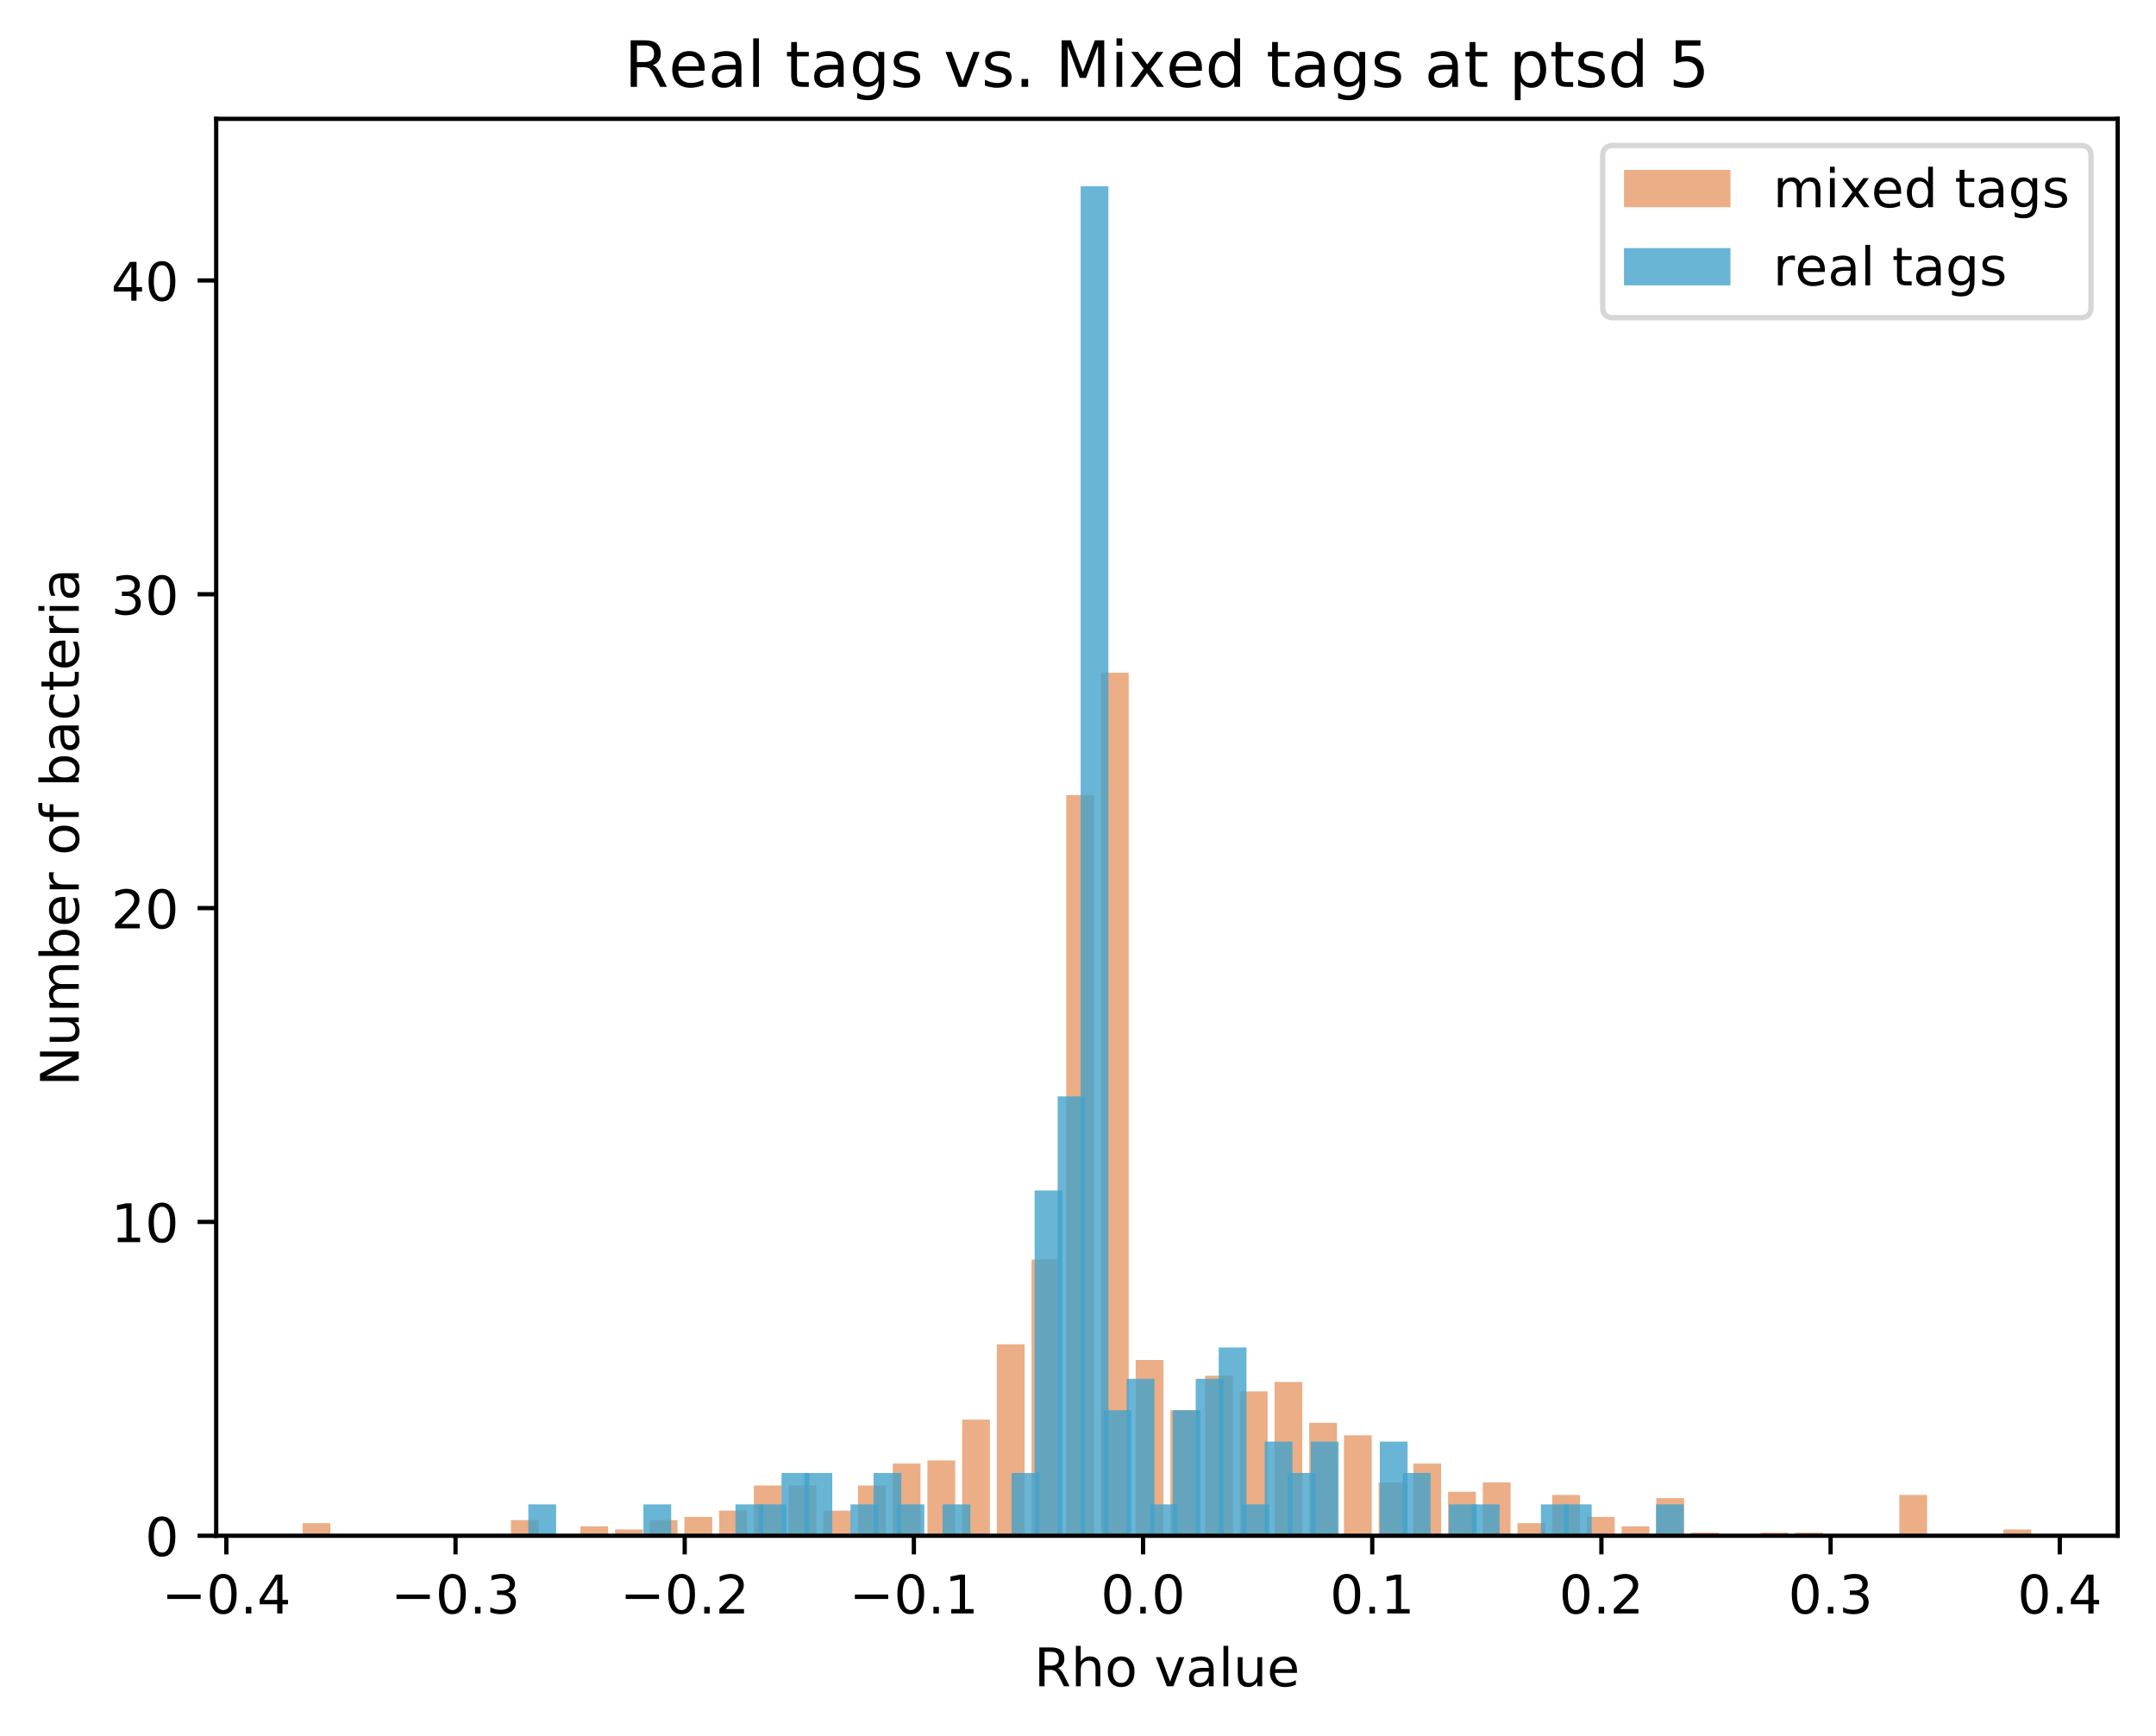 <?xml version="1.0" encoding="utf-8" standalone="no"?>
<!DOCTYPE svg PUBLIC "-//W3C//DTD SVG 1.1//EN"
  "http://www.w3.org/Graphics/SVG/1.1/DTD/svg11.dtd">
<!-- Created with matplotlib (https://matplotlib.org/) -->
<svg height="325.986pt" version="1.1" viewBox="0 0 404.923 325.986" width="404.923pt" xmlns="http://www.w3.org/2000/svg" xmlns:xlink="http://www.w3.org/1999/xlink">
 <defs>
  <style type="text/css">
*{stroke-linecap:butt;stroke-linejoin:round;}
  </style>
 </defs>
 <g id="figure_1">
  <g id="patch_1">
   <path d="M 0 325.986 
L 404.923 325.986 
L 404.923 0 
L 0 0 
z
" style="fill:#ffffff;"/>
  </g>
  <g id="axes_1">
   <g id="patch_2">
    <path d="M 40.603 288.43 
L 397.723 288.43 
L 397.723 22.318 
L 40.603 22.318 
z
" style="fill:#ffffff;"/>
   </g>
   <g id="patch_3">
    <path clip-path="url(#p50b6a801f6)" d="M 56.836 288.43 
L 62.051 288.43 
L 62.051 286.073 
L 56.836 286.073 
z
" style="fill:#d95f0e;opacity:0.5;"/>
   </g>
   <g id="patch_4">
    <path clip-path="url(#p50b6a801f6)" d="M 63.355 288.43 
L 68.57 288.43 
L 68.57 288.43 
L 63.355 288.43 
z
" style="fill:#d95f0e;opacity:0.5;"/>
   </g>
   <g id="patch_5">
    <path clip-path="url(#p50b6a801f6)" d="M 69.874 288.43 
L 75.09 288.43 
L 75.09 288.43 
L 69.874 288.43 
z
" style="fill:#d95f0e;opacity:0.5;"/>
   </g>
   <g id="patch_6">
    <path clip-path="url(#p50b6a801f6)" d="M 76.393 288.43 
L 81.609 288.43 
L 81.609 288.43 
L 76.393 288.43 
z
" style="fill:#d95f0e;opacity:0.5;"/>
   </g>
   <g id="patch_7">
    <path clip-path="url(#p50b6a801f6)" d="M 82.913 288.43 
L 88.128 288.43 
L 88.128 288.43 
L 82.913 288.43 
z
" style="fill:#d95f0e;opacity:0.5;"/>
   </g>
   <g id="patch_8">
    <path clip-path="url(#p50b6a801f6)" d="M 89.432 288.43 
L 94.647 288.43 
L 94.647 288.43 
L 89.432 288.43 
z
" style="fill:#d95f0e;opacity:0.5;"/>
   </g>
   <g id="patch_9">
    <path clip-path="url(#p50b6a801f6)" d="M 95.951 288.43 
L 101.166 288.43 
L 101.166 285.483 
L 95.951 285.483 
z
" style="fill:#d95f0e;opacity:0.5;"/>
   </g>
   <g id="patch_10">
    <path clip-path="url(#p50b6a801f6)" d="M 102.47 288.43 
L 107.685 288.43 
L 107.685 288.43 
L 102.47 288.43 
z
" style="fill:#d95f0e;opacity:0.5;"/>
   </g>
   <g id="patch_11">
    <path clip-path="url(#p50b6a801f6)" d="M 108.989 288.43 
L 114.205 288.43 
L 114.205 286.662 
L 108.989 286.662 
z
" style="fill:#d95f0e;opacity:0.5;"/>
   </g>
   <g id="patch_12">
    <path clip-path="url(#p50b6a801f6)" d="M 115.508 288.43 
L 120.724 288.43 
L 120.724 287.251 
L 115.508 287.251 
z
" style="fill:#d95f0e;opacity:0.5;"/>
   </g>
   <g id="patch_13">
    <path clip-path="url(#p50b6a801f6)" d="M 122.028 288.43 
L 127.243 288.43 
L 127.243 285.483 
L 122.028 285.483 
z
" style="fill:#d95f0e;opacity:0.5;"/>
   </g>
   <g id="patch_14">
    <path clip-path="url(#p50b6a801f6)" d="M 128.547 288.43 
L 133.762 288.43 
L 133.762 284.894 
L 128.547 284.894 
z
" style="fill:#d95f0e;opacity:0.5;"/>
   </g>
   <g id="patch_15">
    <path clip-path="url(#p50b6a801f6)" d="M 135.066 288.43 
L 140.281 288.43 
L 140.281 283.715 
L 135.066 283.715 
z
" style="fill:#d95f0e;opacity:0.5;"/>
   </g>
   <g id="patch_16">
    <path clip-path="url(#p50b6a801f6)" d="M 141.585 288.43 
L 146.8 288.43 
L 146.8 279 
L 141.585 279 
z
" style="fill:#d95f0e;opacity:0.5;"/>
   </g>
   <g id="patch_17">
    <path clip-path="url(#p50b6a801f6)" d="M 148.104 288.43 
L 153.32 288.43 
L 153.32 279 
L 148.104 279 
z
" style="fill:#d95f0e;opacity:0.5;"/>
   </g>
   <g id="patch_18">
    <path clip-path="url(#p50b6a801f6)" d="M 154.623 288.43 
L 159.839 288.43 
L 159.839 283.715 
L 154.623 283.715 
z
" style="fill:#d95f0e;opacity:0.5;"/>
   </g>
   <g id="patch_19">
    <path clip-path="url(#p50b6a801f6)" d="M 161.143 288.43 
L 166.358 288.43 
L 166.358 279 
L 161.143 279 
z
" style="fill:#d95f0e;opacity:0.5;"/>
   </g>
   <g id="patch_20">
    <path clip-path="url(#p50b6a801f6)" d="M 167.662 288.43 
L 172.877 288.43 
L 172.877 274.874 
L 167.662 274.874 
z
" style="fill:#d95f0e;opacity:0.5;"/>
   </g>
   <g id="patch_21">
    <path clip-path="url(#p50b6a801f6)" d="M 174.181 288.43 
L 179.396 288.43 
L 179.396 274.285 
L 174.181 274.285 
z
" style="fill:#d95f0e;opacity:0.5;"/>
   </g>
   <g id="patch_22">
    <path clip-path="url(#p50b6a801f6)" d="M 180.7 288.43 
L 185.915 288.43 
L 185.915 266.622 
L 180.7 266.622 
z
" style="fill:#d95f0e;opacity:0.5;"/>
   </g>
   <g id="patch_23">
    <path clip-path="url(#p50b6a801f6)" d="M 187.219 288.43 
L 192.435 288.43 
L 192.435 252.477 
L 187.219 252.477 
z
" style="fill:#d95f0e;opacity:0.5;"/>
   </g>
   <g id="patch_24">
    <path clip-path="url(#p50b6a801f6)" d="M 193.738 288.43 
L 198.954 288.43 
L 198.954 236.563 
L 193.738 236.563 
z
" style="fill:#d95f0e;opacity:0.5;"/>
   </g>
   <g id="patch_25">
    <path clip-path="url(#p50b6a801f6)" d="M 200.258 288.43 
L 205.473 288.43 
L 205.473 149.333 
L 200.258 149.333 
z
" style="fill:#d95f0e;opacity:0.5;"/>
   </g>
   <g id="patch_26">
    <path clip-path="url(#p50b6a801f6)" d="M 206.777 288.43 
L 211.992 288.43 
L 211.992 126.346 
L 206.777 126.346 
z
" style="fill:#d95f0e;opacity:0.5;"/>
   </g>
   <g id="patch_27">
    <path clip-path="url(#p50b6a801f6)" d="M 213.296 288.43 
L 218.511 288.43 
L 218.511 255.424 
L 213.296 255.424 
z
" style="fill:#d95f0e;opacity:0.5;"/>
   </g>
   <g id="patch_28">
    <path clip-path="url(#p50b6a801f6)" d="M 219.815 288.43 
L 225.03 288.43 
L 225.03 264.854 
L 219.815 264.854 
z
" style="fill:#d95f0e;opacity:0.5;"/>
   </g>
   <g id="patch_29">
    <path clip-path="url(#p50b6a801f6)" d="M 226.334 288.43 
L 231.55 288.43 
L 231.55 258.371 
L 226.334 258.371 
z
" style="fill:#d95f0e;opacity:0.5;"/>
   </g>
   <g id="patch_30">
    <path clip-path="url(#p50b6a801f6)" d="M 232.853 288.43 
L 238.069 288.43 
L 238.069 261.318 
L 232.853 261.318 
z
" style="fill:#d95f0e;opacity:0.5;"/>
   </g>
   <g id="patch_31">
    <path clip-path="url(#p50b6a801f6)" d="M 239.373 288.43 
L 244.588 288.43 
L 244.588 259.55 
L 239.373 259.55 
z
" style="fill:#d95f0e;opacity:0.5;"/>
   </g>
   <g id="patch_32">
    <path clip-path="url(#p50b6a801f6)" d="M 245.892 288.43 
L 251.107 288.43 
L 251.107 267.212 
L 245.892 267.212 
z
" style="fill:#d95f0e;opacity:0.5;"/>
   </g>
   <g id="patch_33">
    <path clip-path="url(#p50b6a801f6)" d="M 252.411 288.43 
L 257.626 288.43 
L 257.626 269.569 
L 252.411 269.569 
z
" style="fill:#d95f0e;opacity:0.5;"/>
   </g>
   <g id="patch_34">
    <path clip-path="url(#p50b6a801f6)" d="M 258.93 288.43 
L 264.145 288.43 
L 264.145 278.41 
L 258.93 278.41 
z
" style="fill:#d95f0e;opacity:0.5;"/>
   </g>
   <g id="patch_35">
    <path clip-path="url(#p50b6a801f6)" d="M 265.449 288.43 
L 270.665 288.43 
L 270.665 274.874 
L 265.449 274.874 
z
" style="fill:#d95f0e;opacity:0.5;"/>
   </g>
   <g id="patch_36">
    <path clip-path="url(#p50b6a801f6)" d="M 271.968 288.43 
L 277.184 288.43 
L 277.184 280.179 
L 271.968 280.179 
z
" style="fill:#d95f0e;opacity:0.5;"/>
   </g>
   <g id="patch_37">
    <path clip-path="url(#p50b6a801f6)" d="M 278.488 288.43 
L 283.703 288.43 
L 283.703 278.41 
L 278.488 278.41 
z
" style="fill:#d95f0e;opacity:0.5;"/>
   </g>
   <g id="patch_38">
    <path clip-path="url(#p50b6a801f6)" d="M 285.007 288.43 
L 290.222 288.43 
L 290.222 286.073 
L 285.007 286.073 
z
" style="fill:#d95f0e;opacity:0.5;"/>
   </g>
   <g id="patch_39">
    <path clip-path="url(#p50b6a801f6)" d="M 291.526 288.43 
L 296.741 288.43 
L 296.741 280.768 
L 291.526 280.768 
z
" style="fill:#d95f0e;opacity:0.5;"/>
   </g>
   <g id="patch_40">
    <path clip-path="url(#p50b6a801f6)" d="M 298.045 288.43 
L 303.26 288.43 
L 303.26 284.894 
L 298.045 284.894 
z
" style="fill:#d95f0e;opacity:0.5;"/>
   </g>
   <g id="patch_41">
    <path clip-path="url(#p50b6a801f6)" d="M 304.564 288.43 
L 309.78 288.43 
L 309.78 286.662 
L 304.564 286.662 
z
" style="fill:#d95f0e;opacity:0.5;"/>
   </g>
   <g id="patch_42">
    <path clip-path="url(#p50b6a801f6)" d="M 311.083 288.43 
L 316.299 288.43 
L 316.299 281.357 
L 311.083 281.357 
z
" style="fill:#d95f0e;opacity:0.5;"/>
   </g>
   <g id="patch_43">
    <path clip-path="url(#p50b6a801f6)" d="M 317.603 288.43 
L 322.818 288.43 
L 322.818 287.841 
L 317.603 287.841 
z
" style="fill:#d95f0e;opacity:0.5;"/>
   </g>
   <g id="patch_44">
    <path clip-path="url(#p50b6a801f6)" d="M 324.122 288.43 
L 329.337 288.43 
L 329.337 288.43 
L 324.122 288.43 
z
" style="fill:#d95f0e;opacity:0.5;"/>
   </g>
   <g id="patch_45">
    <path clip-path="url(#p50b6a801f6)" d="M 330.641 288.43 
L 335.856 288.43 
L 335.856 287.841 
L 330.641 287.841 
z
" style="fill:#d95f0e;opacity:0.5;"/>
   </g>
   <g id="patch_46">
    <path clip-path="url(#p50b6a801f6)" d="M 337.16 288.43 
L 342.375 288.43 
L 342.375 287.841 
L 337.16 287.841 
z
" style="fill:#d95f0e;opacity:0.5;"/>
   </g>
   <g id="patch_47">
    <path clip-path="url(#p50b6a801f6)" d="M 343.679 288.43 
L 348.895 288.43 
L 348.895 288.43 
L 343.679 288.43 
z
" style="fill:#d95f0e;opacity:0.5;"/>
   </g>
   <g id="patch_48">
    <path clip-path="url(#p50b6a801f6)" d="M 350.198 288.43 
L 355.414 288.43 
L 355.414 288.43 
L 350.198 288.43 
z
" style="fill:#d95f0e;opacity:0.5;"/>
   </g>
   <g id="patch_49">
    <path clip-path="url(#p50b6a801f6)" d="M 356.718 288.43 
L 361.933 288.43 
L 361.933 280.768 
L 356.718 280.768 
z
" style="fill:#d95f0e;opacity:0.5;"/>
   </g>
   <g id="patch_50">
    <path clip-path="url(#p50b6a801f6)" d="M 363.237 288.43 
L 368.452 288.43 
L 368.452 288.43 
L 363.237 288.43 
z
" style="fill:#d95f0e;opacity:0.5;"/>
   </g>
   <g id="patch_51">
    <path clip-path="url(#p50b6a801f6)" d="M 369.756 288.43 
L 374.971 288.43 
L 374.971 288.43 
L 369.756 288.43 
z
" style="fill:#d95f0e;opacity:0.5;"/>
   </g>
   <g id="patch_52">
    <path clip-path="url(#p50b6a801f6)" d="M 376.275 288.43 
L 381.49 288.43 
L 381.49 287.251 
L 376.275 287.251 
z
" style="fill:#d95f0e;opacity:0.5;"/>
   </g>
   <g id="patch_53">
    <path clip-path="url(#p50b6a801f6)" d="M 99.232 288.43 
L 104.447 288.43 
L 104.447 282.536 
L 99.232 282.536 
z
" style="fill:#43a2ca;opacity:0.8;"/>
   </g>
   <g id="patch_54">
    <path clip-path="url(#p50b6a801f6)" d="M 103.554 288.43 
L 108.769 288.43 
L 108.769 288.43 
L 103.554 288.43 
z
" style="fill:#43a2ca;opacity:0.8;"/>
   </g>
   <g id="patch_55">
    <path clip-path="url(#p50b6a801f6)" d="M 107.876 288.43 
L 113.091 288.43 
L 113.091 288.43 
L 107.876 288.43 
z
" style="fill:#43a2ca;opacity:0.8;"/>
   </g>
   <g id="patch_56">
    <path clip-path="url(#p50b6a801f6)" d="M 112.198 288.43 
L 117.413 288.43 
L 117.413 288.43 
L 112.198 288.43 
z
" style="fill:#43a2ca;opacity:0.8;"/>
   </g>
   <g id="patch_57">
    <path clip-path="url(#p50b6a801f6)" d="M 116.52 288.43 
L 121.735 288.43 
L 121.735 288.43 
L 116.52 288.43 
z
" style="fill:#43a2ca;opacity:0.8;"/>
   </g>
   <g id="patch_58">
    <path clip-path="url(#p50b6a801f6)" d="M 120.842 288.43 
L 126.057 288.43 
L 126.057 282.536 
L 120.842 282.536 
z
" style="fill:#43a2ca;opacity:0.8;"/>
   </g>
   <g id="patch_59">
    <path clip-path="url(#p50b6a801f6)" d="M 125.164 288.43 
L 130.379 288.43 
L 130.379 288.43 
L 125.164 288.43 
z
" style="fill:#43a2ca;opacity:0.8;"/>
   </g>
   <g id="patch_60">
    <path clip-path="url(#p50b6a801f6)" d="M 129.486 288.43 
L 134.701 288.43 
L 134.701 288.43 
L 129.486 288.43 
z
" style="fill:#43a2ca;opacity:0.8;"/>
   </g>
   <g id="patch_61">
    <path clip-path="url(#p50b6a801f6)" d="M 133.808 288.43 
L 139.023 288.43 
L 139.023 288.43 
L 133.808 288.43 
z
" style="fill:#43a2ca;opacity:0.8;"/>
   </g>
   <g id="patch_62">
    <path clip-path="url(#p50b6a801f6)" d="M 138.13 288.43 
L 143.345 288.43 
L 143.345 282.536 
L 138.13 282.536 
z
" style="fill:#43a2ca;opacity:0.8;"/>
   </g>
   <g id="patch_63">
    <path clip-path="url(#p50b6a801f6)" d="M 142.452 288.43 
L 147.667 288.43 
L 147.667 282.536 
L 142.452 282.536 
z
" style="fill:#43a2ca;opacity:0.8;"/>
   </g>
   <g id="patch_64">
    <path clip-path="url(#p50b6a801f6)" d="M 146.774 288.43 
L 151.989 288.43 
L 151.989 276.642 
L 146.774 276.642 
z
" style="fill:#43a2ca;opacity:0.8;"/>
   </g>
   <g id="patch_65">
    <path clip-path="url(#p50b6a801f6)" d="M 151.096 288.43 
L 156.311 288.43 
L 156.311 276.642 
L 151.096 276.642 
z
" style="fill:#43a2ca;opacity:0.8;"/>
   </g>
   <g id="patch_66">
    <path clip-path="url(#p50b6a801f6)" d="M 155.418 288.43 
L 160.633 288.43 
L 160.633 288.43 
L 155.418 288.43 
z
" style="fill:#43a2ca;opacity:0.8;"/>
   </g>
   <g id="patch_67">
    <path clip-path="url(#p50b6a801f6)" d="M 159.74 288.43 
L 164.955 288.43 
L 164.955 282.536 
L 159.74 282.536 
z
" style="fill:#43a2ca;opacity:0.8;"/>
   </g>
   <g id="patch_68">
    <path clip-path="url(#p50b6a801f6)" d="M 164.062 288.43 
L 169.277 288.43 
L 169.277 276.642 
L 164.062 276.642 
z
" style="fill:#43a2ca;opacity:0.8;"/>
   </g>
   <g id="patch_69">
    <path clip-path="url(#p50b6a801f6)" d="M 168.384 288.43 
L 173.599 288.43 
L 173.599 282.536 
L 168.384 282.536 
z
" style="fill:#43a2ca;opacity:0.8;"/>
   </g>
   <g id="patch_70">
    <path clip-path="url(#p50b6a801f6)" d="M 172.706 288.43 
L 177.921 288.43 
L 177.921 288.43 
L 172.706 288.43 
z
" style="fill:#43a2ca;opacity:0.8;"/>
   </g>
   <g id="patch_71">
    <path clip-path="url(#p50b6a801f6)" d="M 177.028 288.43 
L 182.243 288.43 
L 182.243 282.536 
L 177.028 282.536 
z
" style="fill:#43a2ca;opacity:0.8;"/>
   </g>
   <g id="patch_72">
    <path clip-path="url(#p50b6a801f6)" d="M 181.35 288.43 
L 186.565 288.43 
L 186.565 288.43 
L 181.35 288.43 
z
" style="fill:#43a2ca;opacity:0.8;"/>
   </g>
   <g id="patch_73">
    <path clip-path="url(#p50b6a801f6)" d="M 185.671 288.43 
L 190.887 288.43 
L 190.887 288.43 
L 185.671 288.43 
z
" style="fill:#43a2ca;opacity:0.8;"/>
   </g>
   <g id="patch_74">
    <path clip-path="url(#p50b6a801f6)" d="M 189.993 288.43 
L 195.209 288.43 
L 195.209 276.642 
L 189.993 276.642 
z
" style="fill:#43a2ca;opacity:0.8;"/>
   </g>
   <g id="patch_75">
    <path clip-path="url(#p50b6a801f6)" d="M 194.315 288.43 
L 199.531 288.43 
L 199.531 223.597 
L 194.315 223.597 
z
" style="fill:#43a2ca;opacity:0.8;"/>
   </g>
   <g id="patch_76">
    <path clip-path="url(#p50b6a801f6)" d="M 198.637 288.43 
L 203.853 288.43 
L 203.853 205.915 
L 198.637 205.915 
z
" style="fill:#43a2ca;opacity:0.8;"/>
   </g>
   <g id="patch_77">
    <path clip-path="url(#p50b6a801f6)" d="M 202.959 288.43 
L 208.175 288.43 
L 208.175 34.99 
L 202.959 34.99 
z
" style="fill:#43a2ca;opacity:0.8;"/>
   </g>
   <g id="patch_78">
    <path clip-path="url(#p50b6a801f6)" d="M 207.281 288.43 
L 212.497 288.43 
L 212.497 264.854 
L 207.281 264.854 
z
" style="fill:#43a2ca;opacity:0.8;"/>
   </g>
   <g id="patch_79">
    <path clip-path="url(#p50b6a801f6)" d="M 211.603 288.43 
L 216.819 288.43 
L 216.819 258.96 
L 211.603 258.96 
z
" style="fill:#43a2ca;opacity:0.8;"/>
   </g>
   <g id="patch_80">
    <path clip-path="url(#p50b6a801f6)" d="M 215.925 288.43 
L 221.141 288.43 
L 221.141 282.536 
L 215.925 282.536 
z
" style="fill:#43a2ca;opacity:0.8;"/>
   </g>
   <g id="patch_81">
    <path clip-path="url(#p50b6a801f6)" d="M 220.247 288.43 
L 225.463 288.43 
L 225.463 264.854 
L 220.247 264.854 
z
" style="fill:#43a2ca;opacity:0.8;"/>
   </g>
   <g id="patch_82">
    <path clip-path="url(#p50b6a801f6)" d="M 224.569 288.43 
L 229.785 288.43 
L 229.785 258.96 
L 224.569 258.96 
z
" style="fill:#43a2ca;opacity:0.8;"/>
   </g>
   <g id="patch_83">
    <path clip-path="url(#p50b6a801f6)" d="M 228.891 288.43 
L 234.107 288.43 
L 234.107 253.066 
L 228.891 253.066 
z
" style="fill:#43a2ca;opacity:0.8;"/>
   </g>
   <g id="patch_84">
    <path clip-path="url(#p50b6a801f6)" d="M 233.213 288.43 
L 238.428 288.43 
L 238.428 282.536 
L 233.213 282.536 
z
" style="fill:#43a2ca;opacity:0.8;"/>
   </g>
   <g id="patch_85">
    <path clip-path="url(#p50b6a801f6)" d="M 237.535 288.43 
L 242.75 288.43 
L 242.75 270.748 
L 237.535 270.748 
z
" style="fill:#43a2ca;opacity:0.8;"/>
   </g>
   <g id="patch_86">
    <path clip-path="url(#p50b6a801f6)" d="M 241.857 288.43 
L 247.072 288.43 
L 247.072 276.642 
L 241.857 276.642 
z
" style="fill:#43a2ca;opacity:0.8;"/>
   </g>
   <g id="patch_87">
    <path clip-path="url(#p50b6a801f6)" d="M 246.179 288.43 
L 251.394 288.43 
L 251.394 270.748 
L 246.179 270.748 
z
" style="fill:#43a2ca;opacity:0.8;"/>
   </g>
   <g id="patch_88">
    <path clip-path="url(#p50b6a801f6)" d="M 250.501 288.43 
L 255.716 288.43 
L 255.716 288.43 
L 250.501 288.43 
z
" style="fill:#43a2ca;opacity:0.8;"/>
   </g>
   <g id="patch_89">
    <path clip-path="url(#p50b6a801f6)" d="M 254.823 288.43 
L 260.038 288.43 
L 260.038 288.43 
L 254.823 288.43 
z
" style="fill:#43a2ca;opacity:0.8;"/>
   </g>
   <g id="patch_90">
    <path clip-path="url(#p50b6a801f6)" d="M 259.145 288.43 
L 264.36 288.43 
L 264.36 270.748 
L 259.145 270.748 
z
" style="fill:#43a2ca;opacity:0.8;"/>
   </g>
   <g id="patch_91">
    <path clip-path="url(#p50b6a801f6)" d="M 263.467 288.43 
L 268.682 288.43 
L 268.682 276.642 
L 263.467 276.642 
z
" style="fill:#43a2ca;opacity:0.8;"/>
   </g>
   <g id="patch_92">
    <path clip-path="url(#p50b6a801f6)" d="M 267.789 288.43 
L 273.004 288.43 
L 273.004 288.43 
L 267.789 288.43 
z
" style="fill:#43a2ca;opacity:0.8;"/>
   </g>
   <g id="patch_93">
    <path clip-path="url(#p50b6a801f6)" d="M 272.111 288.43 
L 277.326 288.43 
L 277.326 282.536 
L 272.111 282.536 
z
" style="fill:#43a2ca;opacity:0.8;"/>
   </g>
   <g id="patch_94">
    <path clip-path="url(#p50b6a801f6)" d="M 276.433 288.43 
L 281.648 288.43 
L 281.648 282.536 
L 276.433 282.536 
z
" style="fill:#43a2ca;opacity:0.8;"/>
   </g>
   <g id="patch_95">
    <path clip-path="url(#p50b6a801f6)" d="M 280.755 288.43 
L 285.97 288.43 
L 285.97 288.43 
L 280.755 288.43 
z
" style="fill:#43a2ca;opacity:0.8;"/>
   </g>
   <g id="patch_96">
    <path clip-path="url(#p50b6a801f6)" d="M 285.077 288.43 
L 290.292 288.43 
L 290.292 288.43 
L 285.077 288.43 
z
" style="fill:#43a2ca;opacity:0.8;"/>
   </g>
   <g id="patch_97">
    <path clip-path="url(#p50b6a801f6)" d="M 289.399 288.43 
L 294.614 288.43 
L 294.614 282.536 
L 289.399 282.536 
z
" style="fill:#43a2ca;opacity:0.8;"/>
   </g>
   <g id="patch_98">
    <path clip-path="url(#p50b6a801f6)" d="M 293.721 288.43 
L 298.936 288.43 
L 298.936 282.536 
L 293.721 282.536 
z
" style="fill:#43a2ca;opacity:0.8;"/>
   </g>
   <g id="patch_99">
    <path clip-path="url(#p50b6a801f6)" d="M 298.043 288.43 
L 303.258 288.43 
L 303.258 288.43 
L 298.043 288.43 
z
" style="fill:#43a2ca;opacity:0.8;"/>
   </g>
   <g id="patch_100">
    <path clip-path="url(#p50b6a801f6)" d="M 302.365 288.43 
L 307.58 288.43 
L 307.58 288.43 
L 302.365 288.43 
z
" style="fill:#43a2ca;opacity:0.8;"/>
   </g>
   <g id="patch_101">
    <path clip-path="url(#p50b6a801f6)" d="M 306.687 288.43 
L 311.902 288.43 
L 311.902 288.43 
L 306.687 288.43 
z
" style="fill:#43a2ca;opacity:0.8;"/>
   </g>
   <g id="patch_102">
    <path clip-path="url(#p50b6a801f6)" d="M 311.009 288.43 
L 316.224 288.43 
L 316.224 282.536 
L 311.009 282.536 
z
" style="fill:#43a2ca;opacity:0.8;"/>
   </g>
   <g id="matplotlib.axis_1">
    <g id="xtick_1">
     <g id="line2d_1">
      <defs>
       <path d="M 0 0 
L 0 3.5 
" id="m117b417a06" style="stroke:#000000;stroke-width:0.8;"/>
      </defs>
      <g>
       <use style="stroke:#000000;stroke-width:0.8;" x="42.509" xlink:href="#m117b417a06" y="288.43"/>
      </g>
     </g>
     <g id="text_1">
      <!-- −0.4 -->
      <defs>
       <path d="M 10.594 35.5 
L 73.188 35.5 
L 73.188 27.203 
L 10.594 27.203 
z
" id="DejaVuSans-8722"/>
       <path d="M 31.781 66.406 
Q 24.172 66.406 20.328 58.906 
Q 16.5 51.422 16.5 36.375 
Q 16.5 21.391 20.328 13.891 
Q 24.172 6.391 31.781 6.391 
Q 39.453 6.391 43.281 13.891 
Q 47.125 21.391 47.125 36.375 
Q 47.125 51.422 43.281 58.906 
Q 39.453 66.406 31.781 66.406 
z
M 31.781 74.219 
Q 44.047 74.219 50.516 64.516 
Q 56.984 54.828 56.984 36.375 
Q 56.984 17.969 50.516 8.266 
Q 44.047 -1.422 31.781 -1.422 
Q 19.531 -1.422 13.062 8.266 
Q 6.594 17.969 6.594 36.375 
Q 6.594 54.828 13.062 64.516 
Q 19.531 74.219 31.781 74.219 
z
" id="DejaVuSans-48"/>
       <path d="M 10.688 12.406 
L 21 12.406 
L 21 0 
L 10.688 0 
z
" id="DejaVuSans-46"/>
       <path d="M 37.797 64.312 
L 12.891 25.391 
L 37.797 25.391 
z
M 35.203 72.906 
L 47.609 72.906 
L 47.609 25.391 
L 58.016 25.391 
L 58.016 17.188 
L 47.609 17.188 
L 47.609 0 
L 37.797 0 
L 37.797 17.188 
L 4.891 17.188 
L 4.891 26.703 
z
" id="DejaVuSans-52"/>
      </defs>
      <g transform="translate(30.368 303.029)scale(0.1 -0.1)">
       <use xlink:href="#DejaVuSans-8722"/>
       <use x="83.789" xlink:href="#DejaVuSans-48"/>
       <use x="147.412" xlink:href="#DejaVuSans-46"/>
       <use x="179.199" xlink:href="#DejaVuSans-52"/>
      </g>
     </g>
    </g>
    <g id="xtick_2">
     <g id="line2d_2">
      <g>
       <use style="stroke:#000000;stroke-width:0.8;" x="85.552" xlink:href="#m117b417a06" y="288.43"/>
      </g>
     </g>
     <g id="text_2">
      <!-- −0.3 -->
      <defs>
       <path d="M 40.578 39.312 
Q 47.656 37.797 51.625 33 
Q 55.609 28.219 55.609 21.188 
Q 55.609 10.406 48.188 4.484 
Q 40.766 -1.422 27.094 -1.422 
Q 22.516 -1.422 17.656 -0.516 
Q 12.797 0.391 7.625 2.203 
L 7.625 11.719 
Q 11.719 9.328 16.594 8.109 
Q 21.484 6.891 26.812 6.891 
Q 36.078 6.891 40.938 10.547 
Q 45.797 14.203 45.797 21.188 
Q 45.797 27.641 41.281 31.266 
Q 36.766 34.906 28.719 34.906 
L 20.219 34.906 
L 20.219 43.016 
L 29.109 43.016 
Q 36.375 43.016 40.234 45.922 
Q 44.094 48.828 44.094 54.297 
Q 44.094 59.906 40.109 62.906 
Q 36.141 65.922 28.719 65.922 
Q 24.656 65.922 20.016 65.031 
Q 15.375 64.156 9.812 62.312 
L 9.812 71.094 
Q 15.438 72.656 20.344 73.438 
Q 25.25 74.219 29.594 74.219 
Q 40.828 74.219 47.359 69.109 
Q 53.906 64.016 53.906 55.328 
Q 53.906 49.266 50.438 45.094 
Q 46.969 40.922 40.578 39.312 
z
" id="DejaVuSans-51"/>
      </defs>
      <g transform="translate(73.41 303.029)scale(0.1 -0.1)">
       <use xlink:href="#DejaVuSans-8722"/>
       <use x="83.789" xlink:href="#DejaVuSans-48"/>
       <use x="147.412" xlink:href="#DejaVuSans-46"/>
       <use x="179.199" xlink:href="#DejaVuSans-51"/>
      </g>
     </g>
    </g>
    <g id="xtick_3">
     <g id="line2d_3">
      <g>
       <use style="stroke:#000000;stroke-width:0.8;" x="128.595" xlink:href="#m117b417a06" y="288.43"/>
      </g>
     </g>
     <g id="text_3">
      <!-- −0.2 -->
      <defs>
       <path d="M 19.188 8.297 
L 53.609 8.297 
L 53.609 0 
L 7.328 0 
L 7.328 8.297 
Q 12.938 14.109 22.625 23.891 
Q 32.328 33.688 34.812 36.531 
Q 39.547 41.844 41.422 45.531 
Q 43.312 49.219 43.312 52.781 
Q 43.312 58.594 39.234 62.25 
Q 35.156 65.922 28.609 65.922 
Q 23.969 65.922 18.812 64.312 
Q 13.672 62.703 7.812 59.422 
L 7.812 69.391 
Q 13.766 71.781 18.938 73 
Q 24.125 74.219 28.422 74.219 
Q 39.75 74.219 46.484 68.547 
Q 53.219 62.891 53.219 53.422 
Q 53.219 48.922 51.531 44.891 
Q 49.859 40.875 45.406 35.406 
Q 44.188 33.984 37.641 27.219 
Q 31.109 20.453 19.188 8.297 
z
" id="DejaVuSans-50"/>
      </defs>
      <g transform="translate(116.453 303.029)scale(0.1 -0.1)">
       <use xlink:href="#DejaVuSans-8722"/>
       <use x="83.789" xlink:href="#DejaVuSans-48"/>
       <use x="147.412" xlink:href="#DejaVuSans-46"/>
       <use x="179.199" xlink:href="#DejaVuSans-50"/>
      </g>
     </g>
    </g>
    <g id="xtick_4">
     <g id="line2d_4">
      <g>
       <use style="stroke:#000000;stroke-width:0.8;" x="171.637" xlink:href="#m117b417a06" y="288.43"/>
      </g>
     </g>
     <g id="text_4">
      <!-- −0.1 -->
      <defs>
       <path d="M 12.406 8.297 
L 28.516 8.297 
L 28.516 63.922 
L 10.984 60.406 
L 10.984 69.391 
L 28.422 72.906 
L 38.281 72.906 
L 38.281 8.297 
L 54.391 8.297 
L 54.391 0 
L 12.406 0 
z
" id="DejaVuSans-49"/>
      </defs>
      <g transform="translate(159.496 303.029)scale(0.1 -0.1)">
       <use xlink:href="#DejaVuSans-8722"/>
       <use x="83.789" xlink:href="#DejaVuSans-48"/>
       <use x="147.412" xlink:href="#DejaVuSans-46"/>
       <use x="179.199" xlink:href="#DejaVuSans-49"/>
      </g>
     </g>
    </g>
    <g id="xtick_5">
     <g id="line2d_5">
      <g>
       <use style="stroke:#000000;stroke-width:0.8;" x="214.68" xlink:href="#m117b417a06" y="288.43"/>
      </g>
     </g>
     <g id="text_5">
      <!-- 0.0 -->
      <g transform="translate(206.728 303.029)scale(0.1 -0.1)">
       <use xlink:href="#DejaVuSans-48"/>
       <use x="63.623" xlink:href="#DejaVuSans-46"/>
       <use x="95.41" xlink:href="#DejaVuSans-48"/>
      </g>
     </g>
    </g>
    <g id="xtick_6">
     <g id="line2d_6">
      <g>
       <use style="stroke:#000000;stroke-width:0.8;" x="257.723" xlink:href="#m117b417a06" y="288.43"/>
      </g>
     </g>
     <g id="text_6">
      <!-- 0.1 -->
      <g transform="translate(249.771 303.029)scale(0.1 -0.1)">
       <use xlink:href="#DejaVuSans-48"/>
       <use x="63.623" xlink:href="#DejaVuSans-46"/>
       <use x="95.41" xlink:href="#DejaVuSans-49"/>
      </g>
     </g>
    </g>
    <g id="xtick_7">
     <g id="line2d_7">
      <g>
       <use style="stroke:#000000;stroke-width:0.8;" x="300.765" xlink:href="#m117b417a06" y="288.43"/>
      </g>
     </g>
     <g id="text_7">
      <!-- 0.2 -->
      <g transform="translate(292.814 303.029)scale(0.1 -0.1)">
       <use xlink:href="#DejaVuSans-48"/>
       <use x="63.623" xlink:href="#DejaVuSans-46"/>
       <use x="95.41" xlink:href="#DejaVuSans-50"/>
      </g>
     </g>
    </g>
    <g id="xtick_8">
     <g id="line2d_8">
      <g>
       <use style="stroke:#000000;stroke-width:0.8;" x="343.808" xlink:href="#m117b417a06" y="288.43"/>
      </g>
     </g>
     <g id="text_8">
      <!-- 0.3 -->
      <g transform="translate(335.856 303.029)scale(0.1 -0.1)">
       <use xlink:href="#DejaVuSans-48"/>
       <use x="63.623" xlink:href="#DejaVuSans-46"/>
       <use x="95.41" xlink:href="#DejaVuSans-51"/>
      </g>
     </g>
    </g>
    <g id="xtick_9">
     <g id="line2d_9">
      <g>
       <use style="stroke:#000000;stroke-width:0.8;" x="386.851" xlink:href="#m117b417a06" y="288.43"/>
      </g>
     </g>
     <g id="text_9">
      <!-- 0.4 -->
      <g transform="translate(378.899 303.029)scale(0.1 -0.1)">
       <use xlink:href="#DejaVuSans-48"/>
       <use x="63.623" xlink:href="#DejaVuSans-46"/>
       <use x="95.41" xlink:href="#DejaVuSans-52"/>
      </g>
     </g>
    </g>
    <g id="text_10">
     <!-- Rho value -->
     <defs>
      <path d="M 44.391 34.188 
Q 47.562 33.109 50.562 29.594 
Q 53.562 26.078 56.594 19.922 
L 66.609 0 
L 56 0 
L 46.688 18.703 
Q 43.062 26.031 39.672 28.422 
Q 36.281 30.812 30.422 30.812 
L 19.672 30.812 
L 19.672 0 
L 9.812 0 
L 9.812 72.906 
L 32.078 72.906 
Q 44.578 72.906 50.734 67.672 
Q 56.891 62.453 56.891 51.906 
Q 56.891 45.016 53.688 40.469 
Q 50.484 35.938 44.391 34.188 
z
M 19.672 64.797 
L 19.672 38.922 
L 32.078 38.922 
Q 39.203 38.922 42.844 42.219 
Q 46.484 45.516 46.484 51.906 
Q 46.484 58.297 42.844 61.547 
Q 39.203 64.797 32.078 64.797 
z
" id="DejaVuSans-82"/>
      <path d="M 54.891 33.016 
L 54.891 0 
L 45.906 0 
L 45.906 32.719 
Q 45.906 40.484 42.875 44.328 
Q 39.844 48.188 33.797 48.188 
Q 26.516 48.188 22.312 43.547 
Q 18.109 38.922 18.109 30.906 
L 18.109 0 
L 9.078 0 
L 9.078 75.984 
L 18.109 75.984 
L 18.109 46.188 
Q 21.344 51.125 25.703 53.562 
Q 30.078 56 35.797 56 
Q 45.219 56 50.047 50.172 
Q 54.891 44.344 54.891 33.016 
z
" id="DejaVuSans-104"/>
      <path d="M 30.609 48.391 
Q 23.391 48.391 19.188 42.75 
Q 14.984 37.109 14.984 27.297 
Q 14.984 17.484 19.156 11.844 
Q 23.344 6.203 30.609 6.203 
Q 37.797 6.203 41.984 11.859 
Q 46.188 17.531 46.188 27.297 
Q 46.188 37.016 41.984 42.703 
Q 37.797 48.391 30.609 48.391 
z
M 30.609 56 
Q 42.328 56 49.016 48.375 
Q 55.719 40.766 55.719 27.297 
Q 55.719 13.875 49.016 6.219 
Q 42.328 -1.422 30.609 -1.422 
Q 18.844 -1.422 12.172 6.219 
Q 5.516 13.875 5.516 27.297 
Q 5.516 40.766 12.172 48.375 
Q 18.844 56 30.609 56 
z
" id="DejaVuSans-111"/>
      <path id="DejaVuSans-32"/>
      <path d="M 2.984 54.688 
L 12.5 54.688 
L 29.594 8.797 
L 46.688 54.688 
L 56.203 54.688 
L 35.688 0 
L 23.484 0 
z
" id="DejaVuSans-118"/>
      <path d="M 34.281 27.484 
Q 23.391 27.484 19.188 25 
Q 14.984 22.516 14.984 16.5 
Q 14.984 11.719 18.141 8.906 
Q 21.297 6.109 26.703 6.109 
Q 34.188 6.109 38.703 11.406 
Q 43.219 16.703 43.219 25.484 
L 43.219 27.484 
z
M 52.203 31.203 
L 52.203 0 
L 43.219 0 
L 43.219 8.297 
Q 40.141 3.328 35.547 0.953 
Q 30.953 -1.422 24.312 -1.422 
Q 15.922 -1.422 10.953 3.297 
Q 6 8.016 6 15.922 
Q 6 25.141 12.172 29.828 
Q 18.359 34.516 30.609 34.516 
L 43.219 34.516 
L 43.219 35.406 
Q 43.219 41.609 39.141 45 
Q 35.062 48.391 27.688 48.391 
Q 23 48.391 18.547 47.266 
Q 14.109 46.141 10.016 43.891 
L 10.016 52.203 
Q 14.938 54.109 19.578 55.047 
Q 24.219 56 28.609 56 
Q 40.484 56 46.344 49.844 
Q 52.203 43.703 52.203 31.203 
z
" id="DejaVuSans-97"/>
      <path d="M 9.422 75.984 
L 18.406 75.984 
L 18.406 0 
L 9.422 0 
z
" id="DejaVuSans-108"/>
      <path d="M 8.5 21.578 
L 8.5 54.688 
L 17.484 54.688 
L 17.484 21.922 
Q 17.484 14.156 20.5 10.266 
Q 23.531 6.391 29.594 6.391 
Q 36.859 6.391 41.078 11.031 
Q 45.312 15.672 45.312 23.688 
L 45.312 54.688 
L 54.297 54.688 
L 54.297 0 
L 45.312 0 
L 45.312 8.406 
Q 42.047 3.422 37.719 1 
Q 33.406 -1.422 27.688 -1.422 
Q 18.266 -1.422 13.375 4.438 
Q 8.5 10.297 8.5 21.578 
z
M 31.109 56 
z
" id="DejaVuSans-117"/>
      <path d="M 56.203 29.594 
L 56.203 25.203 
L 14.891 25.203 
Q 15.484 15.922 20.484 11.062 
Q 25.484 6.203 34.422 6.203 
Q 39.594 6.203 44.453 7.469 
Q 49.312 8.734 54.109 11.281 
L 54.109 2.781 
Q 49.266 0.734 44.188 -0.344 
Q 39.109 -1.422 33.891 -1.422 
Q 20.797 -1.422 13.156 6.188 
Q 5.516 13.812 5.516 26.812 
Q 5.516 40.234 12.766 48.109 
Q 20.016 56 32.328 56 
Q 43.359 56 49.781 48.891 
Q 56.203 41.797 56.203 29.594 
z
M 47.219 32.234 
Q 47.125 39.594 43.094 43.984 
Q 39.062 48.391 32.422 48.391 
Q 24.906 48.391 20.391 44.141 
Q 15.875 39.891 15.188 32.172 
z
" id="DejaVuSans-101"/>
     </defs>
     <g transform="translate(194.214 316.707)scale(0.1 -0.1)">
      <use xlink:href="#DejaVuSans-82"/>
      <use x="69.482" xlink:href="#DejaVuSans-104"/>
      <use x="132.861" xlink:href="#DejaVuSans-111"/>
      <use x="194.043" xlink:href="#DejaVuSans-32"/>
      <use x="225.83" xlink:href="#DejaVuSans-118"/>
      <use x="285.01" xlink:href="#DejaVuSans-97"/>
      <use x="346.289" xlink:href="#DejaVuSans-108"/>
      <use x="374.072" xlink:href="#DejaVuSans-117"/>
      <use x="437.451" xlink:href="#DejaVuSans-101"/>
     </g>
    </g>
   </g>
   <g id="matplotlib.axis_2">
    <g id="ytick_1">
     <g id="line2d_10">
      <defs>
       <path d="M 0 0 
L -3.5 0 
" id="m8be1ba4679" style="stroke:#000000;stroke-width:0.8;"/>
      </defs>
      <g>
       <use style="stroke:#000000;stroke-width:0.8;" x="40.603" xlink:href="#m8be1ba4679" y="288.43"/>
      </g>
     </g>
     <g id="text_11">
      <!-- 0 -->
      <g transform="translate(27.241 292.229)scale(0.1 -0.1)">
       <use xlink:href="#DejaVuSans-48"/>
      </g>
     </g>
    </g>
    <g id="ytick_2">
     <g id="line2d_11">
      <g>
       <use style="stroke:#000000;stroke-width:0.8;" x="40.603" xlink:href="#m8be1ba4679" y="229.491"/>
      </g>
     </g>
     <g id="text_12">
      <!-- 10 -->
      <g transform="translate(20.878 233.29)scale(0.1 -0.1)">
       <use xlink:href="#DejaVuSans-49"/>
       <use x="63.623" xlink:href="#DejaVuSans-48"/>
      </g>
     </g>
    </g>
    <g id="ytick_3">
     <g id="line2d_12">
      <g>
       <use style="stroke:#000000;stroke-width:0.8;" x="40.603" xlink:href="#m8be1ba4679" y="170.551"/>
      </g>
     </g>
     <g id="text_13">
      <!-- 20 -->
      <g transform="translate(20.878 174.35)scale(0.1 -0.1)">
       <use xlink:href="#DejaVuSans-50"/>
       <use x="63.623" xlink:href="#DejaVuSans-48"/>
      </g>
     </g>
    </g>
    <g id="ytick_4">
     <g id="line2d_13">
      <g>
       <use style="stroke:#000000;stroke-width:0.8;" x="40.603" xlink:href="#m8be1ba4679" y="111.612"/>
      </g>
     </g>
     <g id="text_14">
      <!-- 30 -->
      <g transform="translate(20.878 115.411)scale(0.1 -0.1)">
       <use xlink:href="#DejaVuSans-51"/>
       <use x="63.623" xlink:href="#DejaVuSans-48"/>
      </g>
     </g>
    </g>
    <g id="ytick_5">
     <g id="line2d_14">
      <g>
       <use style="stroke:#000000;stroke-width:0.8;" x="40.603" xlink:href="#m8be1ba4679" y="52.672"/>
      </g>
     </g>
     <g id="text_15">
      <!-- 40 -->
      <g transform="translate(20.878 56.471)scale(0.1 -0.1)">
       <use xlink:href="#DejaVuSans-52"/>
       <use x="63.623" xlink:href="#DejaVuSans-48"/>
      </g>
     </g>
    </g>
    <g id="text_16">
     <!-- Number of bacteria -->
     <defs>
      <path d="M 9.812 72.906 
L 23.094 72.906 
L 55.422 11.922 
L 55.422 72.906 
L 64.984 72.906 
L 64.984 0 
L 51.703 0 
L 19.391 60.984 
L 19.391 0 
L 9.812 0 
z
" id="DejaVuSans-78"/>
      <path d="M 52 44.188 
Q 55.375 50.25 60.062 53.125 
Q 64.75 56 71.094 56 
Q 79.641 56 84.281 50.016 
Q 88.922 44.047 88.922 33.016 
L 88.922 0 
L 79.891 0 
L 79.891 32.719 
Q 79.891 40.578 77.094 44.375 
Q 74.312 48.188 68.609 48.188 
Q 61.625 48.188 57.562 43.547 
Q 53.516 38.922 53.516 30.906 
L 53.516 0 
L 44.484 0 
L 44.484 32.719 
Q 44.484 40.625 41.703 44.406 
Q 38.922 48.188 33.109 48.188 
Q 26.219 48.188 22.156 43.531 
Q 18.109 38.875 18.109 30.906 
L 18.109 0 
L 9.078 0 
L 9.078 54.688 
L 18.109 54.688 
L 18.109 46.188 
Q 21.188 51.219 25.484 53.609 
Q 29.781 56 35.688 56 
Q 41.656 56 45.828 52.969 
Q 50 49.953 52 44.188 
z
" id="DejaVuSans-109"/>
      <path d="M 48.688 27.297 
Q 48.688 37.203 44.609 42.844 
Q 40.531 48.484 33.406 48.484 
Q 26.266 48.484 22.188 42.844 
Q 18.109 37.203 18.109 27.297 
Q 18.109 17.391 22.188 11.75 
Q 26.266 6.109 33.406 6.109 
Q 40.531 6.109 44.609 11.75 
Q 48.688 17.391 48.688 27.297 
z
M 18.109 46.391 
Q 20.953 51.266 25.266 53.625 
Q 29.594 56 35.594 56 
Q 45.562 56 51.781 48.094 
Q 58.016 40.188 58.016 27.297 
Q 58.016 14.406 51.781 6.484 
Q 45.562 -1.422 35.594 -1.422 
Q 29.594 -1.422 25.266 0.953 
Q 20.953 3.328 18.109 8.203 
L 18.109 0 
L 9.078 0 
L 9.078 75.984 
L 18.109 75.984 
z
" id="DejaVuSans-98"/>
      <path d="M 41.109 46.297 
Q 39.594 47.172 37.812 47.578 
Q 36.031 48 33.891 48 
Q 26.266 48 22.188 43.047 
Q 18.109 38.094 18.109 28.812 
L 18.109 0 
L 9.078 0 
L 9.078 54.688 
L 18.109 54.688 
L 18.109 46.188 
Q 20.953 51.172 25.484 53.578 
Q 30.031 56 36.531 56 
Q 37.453 56 38.578 55.875 
Q 39.703 55.766 41.062 55.516 
z
" id="DejaVuSans-114"/>
      <path d="M 37.109 75.984 
L 37.109 68.5 
L 28.516 68.5 
Q 23.688 68.5 21.797 66.547 
Q 19.922 64.594 19.922 59.516 
L 19.922 54.688 
L 34.719 54.688 
L 34.719 47.703 
L 19.922 47.703 
L 19.922 0 
L 10.891 0 
L 10.891 47.703 
L 2.297 47.703 
L 2.297 54.688 
L 10.891 54.688 
L 10.891 58.5 
Q 10.891 67.625 15.141 71.797 
Q 19.391 75.984 28.609 75.984 
z
" id="DejaVuSans-102"/>
      <path d="M 48.781 52.594 
L 48.781 44.188 
Q 44.969 46.297 41.141 47.344 
Q 37.312 48.391 33.406 48.391 
Q 24.656 48.391 19.812 42.844 
Q 14.984 37.312 14.984 27.297 
Q 14.984 17.281 19.812 11.734 
Q 24.656 6.203 33.406 6.203 
Q 37.312 6.203 41.141 7.25 
Q 44.969 8.297 48.781 10.406 
L 48.781 2.094 
Q 45.016 0.344 40.984 -0.531 
Q 36.969 -1.422 32.422 -1.422 
Q 20.062 -1.422 12.781 6.344 
Q 5.516 14.109 5.516 27.297 
Q 5.516 40.672 12.859 48.328 
Q 20.219 56 33.016 56 
Q 37.156 56 41.109 55.141 
Q 45.062 54.297 48.781 52.594 
z
" id="DejaVuSans-99"/>
      <path d="M 18.312 70.219 
L 18.312 54.688 
L 36.812 54.688 
L 36.812 47.703 
L 18.312 47.703 
L 18.312 18.016 
Q 18.312 11.328 20.141 9.422 
Q 21.969 7.516 27.594 7.516 
L 36.812 7.516 
L 36.812 0 
L 27.594 0 
Q 17.188 0 13.234 3.875 
Q 9.281 7.766 9.281 18.016 
L 9.281 47.703 
L 2.688 47.703 
L 2.688 54.688 
L 9.281 54.688 
L 9.281 70.219 
z
" id="DejaVuSans-116"/>
      <path d="M 9.422 54.688 
L 18.406 54.688 
L 18.406 0 
L 9.422 0 
z
M 9.422 75.984 
L 18.406 75.984 
L 18.406 64.594 
L 9.422 64.594 
z
" id="DejaVuSans-105"/>
     </defs>
     <g transform="translate(14.798 203.991)rotate(-90)scale(0.1 -0.1)">
      <use xlink:href="#DejaVuSans-78"/>
      <use x="74.805" xlink:href="#DejaVuSans-117"/>
      <use x="138.184" xlink:href="#DejaVuSans-109"/>
      <use x="235.596" xlink:href="#DejaVuSans-98"/>
      <use x="299.072" xlink:href="#DejaVuSans-101"/>
      <use x="360.596" xlink:href="#DejaVuSans-114"/>
      <use x="401.709" xlink:href="#DejaVuSans-32"/>
      <use x="433.496" xlink:href="#DejaVuSans-111"/>
      <use x="494.678" xlink:href="#DejaVuSans-102"/>
      <use x="529.883" xlink:href="#DejaVuSans-32"/>
      <use x="561.67" xlink:href="#DejaVuSans-98"/>
      <use x="625.146" xlink:href="#DejaVuSans-97"/>
      <use x="686.426" xlink:href="#DejaVuSans-99"/>
      <use x="741.406" xlink:href="#DejaVuSans-116"/>
      <use x="780.615" xlink:href="#DejaVuSans-101"/>
      <use x="842.139" xlink:href="#DejaVuSans-114"/>
      <use x="883.252" xlink:href="#DejaVuSans-105"/>
      <use x="911.035" xlink:href="#DejaVuSans-97"/>
     </g>
    </g>
   </g>
   <g id="patch_103">
    <path d="M 40.603 288.43 
L 40.603 22.318 
" style="fill:none;stroke:#000000;stroke-linecap:square;stroke-linejoin:miter;stroke-width:0.8;"/>
   </g>
   <g id="patch_104">
    <path d="M 397.723 288.43 
L 397.723 22.318 
" style="fill:none;stroke:#000000;stroke-linecap:square;stroke-linejoin:miter;stroke-width:0.8;"/>
   </g>
   <g id="patch_105">
    <path d="M 40.603 288.43 
L 397.723 288.43 
" style="fill:none;stroke:#000000;stroke-linecap:square;stroke-linejoin:miter;stroke-width:0.8;"/>
   </g>
   <g id="patch_106">
    <path d="M 40.603 22.318 
L 397.723 22.318 
" style="fill:none;stroke:#000000;stroke-linecap:square;stroke-linejoin:miter;stroke-width:0.8;"/>
   </g>
   <g id="text_17">
    <!-- Real tags vs. Mixed tags at ptsd 5 -->
    <defs>
     <path d="M 45.406 27.984 
Q 45.406 37.75 41.375 43.109 
Q 37.359 48.484 30.078 48.484 
Q 22.859 48.484 18.828 43.109 
Q 14.797 37.75 14.797 27.984 
Q 14.797 18.266 18.828 12.891 
Q 22.859 7.516 30.078 7.516 
Q 37.359 7.516 41.375 12.891 
Q 45.406 18.266 45.406 27.984 
z
M 54.391 6.781 
Q 54.391 -7.172 48.188 -13.984 
Q 42 -20.797 29.203 -20.797 
Q 24.469 -20.797 20.266 -20.094 
Q 16.062 -19.391 12.109 -17.922 
L 12.109 -9.188 
Q 16.062 -11.328 19.922 -12.344 
Q 23.781 -13.375 27.781 -13.375 
Q 36.625 -13.375 41.016 -8.766 
Q 45.406 -4.156 45.406 5.172 
L 45.406 9.625 
Q 42.625 4.781 38.281 2.391 
Q 33.938 0 27.875 0 
Q 17.828 0 11.672 7.656 
Q 5.516 15.328 5.516 27.984 
Q 5.516 40.672 11.672 48.328 
Q 17.828 56 27.875 56 
Q 33.938 56 38.281 53.609 
Q 42.625 51.219 45.406 46.391 
L 45.406 54.688 
L 54.391 54.688 
z
" id="DejaVuSans-103"/>
     <path d="M 44.281 53.078 
L 44.281 44.578 
Q 40.484 46.531 36.375 47.5 
Q 32.281 48.484 27.875 48.484 
Q 21.188 48.484 17.844 46.438 
Q 14.5 44.391 14.5 40.281 
Q 14.5 37.156 16.891 35.375 
Q 19.281 33.594 26.516 31.984 
L 29.594 31.297 
Q 39.156 29.25 43.188 25.516 
Q 47.219 21.781 47.219 15.094 
Q 47.219 7.469 41.188 3.016 
Q 35.156 -1.422 24.609 -1.422 
Q 20.219 -1.422 15.453 -0.562 
Q 10.688 0.297 5.422 2 
L 5.422 11.281 
Q 10.406 8.688 15.234 7.391 
Q 20.062 6.109 24.812 6.109 
Q 31.156 6.109 34.562 8.281 
Q 37.984 10.453 37.984 14.406 
Q 37.984 18.062 35.516 20.016 
Q 33.062 21.969 24.703 23.781 
L 21.578 24.516 
Q 13.234 26.266 9.516 29.906 
Q 5.812 33.547 5.812 39.891 
Q 5.812 47.609 11.281 51.797 
Q 16.75 56 26.812 56 
Q 31.781 56 36.172 55.266 
Q 40.578 54.547 44.281 53.078 
z
" id="DejaVuSans-115"/>
     <path d="M 9.812 72.906 
L 24.516 72.906 
L 43.109 23.297 
L 61.812 72.906 
L 76.516 72.906 
L 76.516 0 
L 66.891 0 
L 66.891 64.016 
L 48.094 14.016 
L 38.188 14.016 
L 19.391 64.016 
L 19.391 0 
L 9.812 0 
z
" id="DejaVuSans-77"/>
     <path d="M 54.891 54.688 
L 35.109 28.078 
L 55.906 0 
L 45.312 0 
L 29.391 21.484 
L 13.484 0 
L 2.875 0 
L 24.125 28.609 
L 4.688 54.688 
L 15.281 54.688 
L 29.781 35.203 
L 44.281 54.688 
z
" id="DejaVuSans-120"/>
     <path d="M 45.406 46.391 
L 45.406 75.984 
L 54.391 75.984 
L 54.391 0 
L 45.406 0 
L 45.406 8.203 
Q 42.578 3.328 38.25 0.953 
Q 33.938 -1.422 27.875 -1.422 
Q 17.969 -1.422 11.734 6.484 
Q 5.516 14.406 5.516 27.297 
Q 5.516 40.188 11.734 48.094 
Q 17.969 56 27.875 56 
Q 33.938 56 38.25 53.625 
Q 42.578 51.266 45.406 46.391 
z
M 14.797 27.297 
Q 14.797 17.391 18.875 11.75 
Q 22.953 6.109 30.078 6.109 
Q 37.203 6.109 41.297 11.75 
Q 45.406 17.391 45.406 27.297 
Q 45.406 37.203 41.297 42.844 
Q 37.203 48.484 30.078 48.484 
Q 22.953 48.484 18.875 42.844 
Q 14.797 37.203 14.797 27.297 
z
" id="DejaVuSans-100"/>
     <path d="M 18.109 8.203 
L 18.109 -20.797 
L 9.078 -20.797 
L 9.078 54.688 
L 18.109 54.688 
L 18.109 46.391 
Q 20.953 51.266 25.266 53.625 
Q 29.594 56 35.594 56 
Q 45.562 56 51.781 48.094 
Q 58.016 40.188 58.016 27.297 
Q 58.016 14.406 51.781 6.484 
Q 45.562 -1.422 35.594 -1.422 
Q 29.594 -1.422 25.266 0.953 
Q 20.953 3.328 18.109 8.203 
z
M 48.688 27.297 
Q 48.688 37.203 44.609 42.844 
Q 40.531 48.484 33.406 48.484 
Q 26.266 48.484 22.188 42.844 
Q 18.109 37.203 18.109 27.297 
Q 18.109 17.391 22.188 11.75 
Q 26.266 6.109 33.406 6.109 
Q 40.531 6.109 44.609 11.75 
Q 48.688 17.391 48.688 27.297 
z
" id="DejaVuSans-112"/>
     <path d="M 10.797 72.906 
L 49.516 72.906 
L 49.516 64.594 
L 19.828 64.594 
L 19.828 46.734 
Q 21.969 47.469 24.109 47.828 
Q 26.266 48.188 28.422 48.188 
Q 40.625 48.188 47.75 41.5 
Q 54.891 34.812 54.891 23.391 
Q 54.891 11.625 47.562 5.094 
Q 40.234 -1.422 26.906 -1.422 
Q 22.312 -1.422 17.547 -0.641 
Q 12.797 0.141 7.719 1.703 
L 7.719 11.625 
Q 12.109 9.234 16.797 8.062 
Q 21.484 6.891 26.703 6.891 
Q 35.156 6.891 40.078 11.328 
Q 45.016 15.766 45.016 23.391 
Q 45.016 31 40.078 35.438 
Q 35.156 39.891 26.703 39.891 
Q 22.75 39.891 18.812 39.016 
Q 14.891 38.141 10.797 36.281 
z
" id="DejaVuSans-53"/>
    </defs>
    <g transform="translate(117.267 16.318)scale(0.12 -0.12)">
     <use xlink:href="#DejaVuSans-82"/>
     <use x="69.42" xlink:href="#DejaVuSans-101"/>
     <use x="130.943" xlink:href="#DejaVuSans-97"/>
     <use x="192.223" xlink:href="#DejaVuSans-108"/>
     <use x="220.006" xlink:href="#DejaVuSans-32"/>
     <use x="251.793" xlink:href="#DejaVuSans-116"/>
     <use x="291.002" xlink:href="#DejaVuSans-97"/>
     <use x="352.281" xlink:href="#DejaVuSans-103"/>
     <use x="415.758" xlink:href="#DejaVuSans-115"/>
     <use x="467.857" xlink:href="#DejaVuSans-32"/>
     <use x="499.645" xlink:href="#DejaVuSans-118"/>
     <use x="558.824" xlink:href="#DejaVuSans-115"/>
     <use x="610.924" xlink:href="#DejaVuSans-46"/>
     <use x="642.711" xlink:href="#DejaVuSans-32"/>
     <use x="674.498" xlink:href="#DejaVuSans-77"/>
     <use x="760.777" xlink:href="#DejaVuSans-105"/>
     <use x="788.561" xlink:href="#DejaVuSans-120"/>
     <use x="847.693" xlink:href="#DejaVuSans-101"/>
     <use x="909.217" xlink:href="#DejaVuSans-100"/>
     <use x="972.693" xlink:href="#DejaVuSans-32"/>
     <use x="1004.48" xlink:href="#DejaVuSans-116"/>
     <use x="1043.689" xlink:href="#DejaVuSans-97"/>
     <use x="1104.969" xlink:href="#DejaVuSans-103"/>
     <use x="1168.445" xlink:href="#DejaVuSans-115"/>
     <use x="1220.545" xlink:href="#DejaVuSans-32"/>
     <use x="1252.332" xlink:href="#DejaVuSans-97"/>
     <use x="1313.611" xlink:href="#DejaVuSans-116"/>
     <use x="1352.82" xlink:href="#DejaVuSans-32"/>
     <use x="1384.607" xlink:href="#DejaVuSans-112"/>
     <use x="1448.084" xlink:href="#DejaVuSans-116"/>
     <use x="1487.293" xlink:href="#DejaVuSans-115"/>
     <use x="1539.393" xlink:href="#DejaVuSans-100"/>
     <use x="1602.869" xlink:href="#DejaVuSans-32"/>
     <use x="1634.656" xlink:href="#DejaVuSans-53"/>
    </g>
   </g>
   <g id="legend_1">
    <g id="patch_107">
     <path d="M 303.004 59.674 
L 390.723 59.674 
Q 392.723 59.674 392.723 57.674 
L 392.723 29.318 
Q 392.723 27.318 390.723 27.318 
L 303.004 27.318 
Q 301.004 27.318 301.004 29.318 
L 301.004 57.674 
Q 301.004 59.674 303.004 59.674 
z
" style="fill:#ffffff;opacity:0.8;stroke:#cccccc;stroke-linejoin:miter;"/>
    </g>
    <g id="patch_108">
     <path d="M 305.004 38.917 
L 325.004 38.917 
L 325.004 31.917 
L 305.004 31.917 
z
" style="fill:#d95f0e;opacity:0.5;"/>
    </g>
    <g id="text_18">
     <!-- mixed tags -->
     <g transform="translate(333.004 38.917)scale(0.1 -0.1)">
      <use xlink:href="#DejaVuSans-109"/>
      <use x="97.412" xlink:href="#DejaVuSans-105"/>
      <use x="125.195" xlink:href="#DejaVuSans-120"/>
      <use x="184.328" xlink:href="#DejaVuSans-101"/>
      <use x="245.852" xlink:href="#DejaVuSans-100"/>
      <use x="309.328" xlink:href="#DejaVuSans-32"/>
      <use x="341.115" xlink:href="#DejaVuSans-116"/>
      <use x="380.324" xlink:href="#DejaVuSans-97"/>
      <use x="441.604" xlink:href="#DejaVuSans-103"/>
      <use x="505.08" xlink:href="#DejaVuSans-115"/>
     </g>
    </g>
    <g id="patch_109">
     <path d="M 305.004 53.595 
L 325.004 53.595 
L 325.004 46.595 
L 305.004 46.595 
z
" style="fill:#43a2ca;opacity:0.8;"/>
    </g>
    <g id="text_19">
     <!-- real tags -->
     <g transform="translate(333.004 53.595)scale(0.1 -0.1)">
      <use xlink:href="#DejaVuSans-114"/>
      <use x="41.082" xlink:href="#DejaVuSans-101"/>
      <use x="102.605" xlink:href="#DejaVuSans-97"/>
      <use x="163.885" xlink:href="#DejaVuSans-108"/>
      <use x="191.668" xlink:href="#DejaVuSans-32"/>
      <use x="223.455" xlink:href="#DejaVuSans-116"/>
      <use x="262.664" xlink:href="#DejaVuSans-97"/>
      <use x="323.943" xlink:href="#DejaVuSans-103"/>
      <use x="387.42" xlink:href="#DejaVuSans-115"/>
     </g>
    </g>
   </g>
  </g>
 </g>
 <defs>
  <clipPath id="p50b6a801f6">
   <rect height="266.112" width="357.12" x="40.603" y="22.318"/>
  </clipPath>
 </defs>
</svg>
